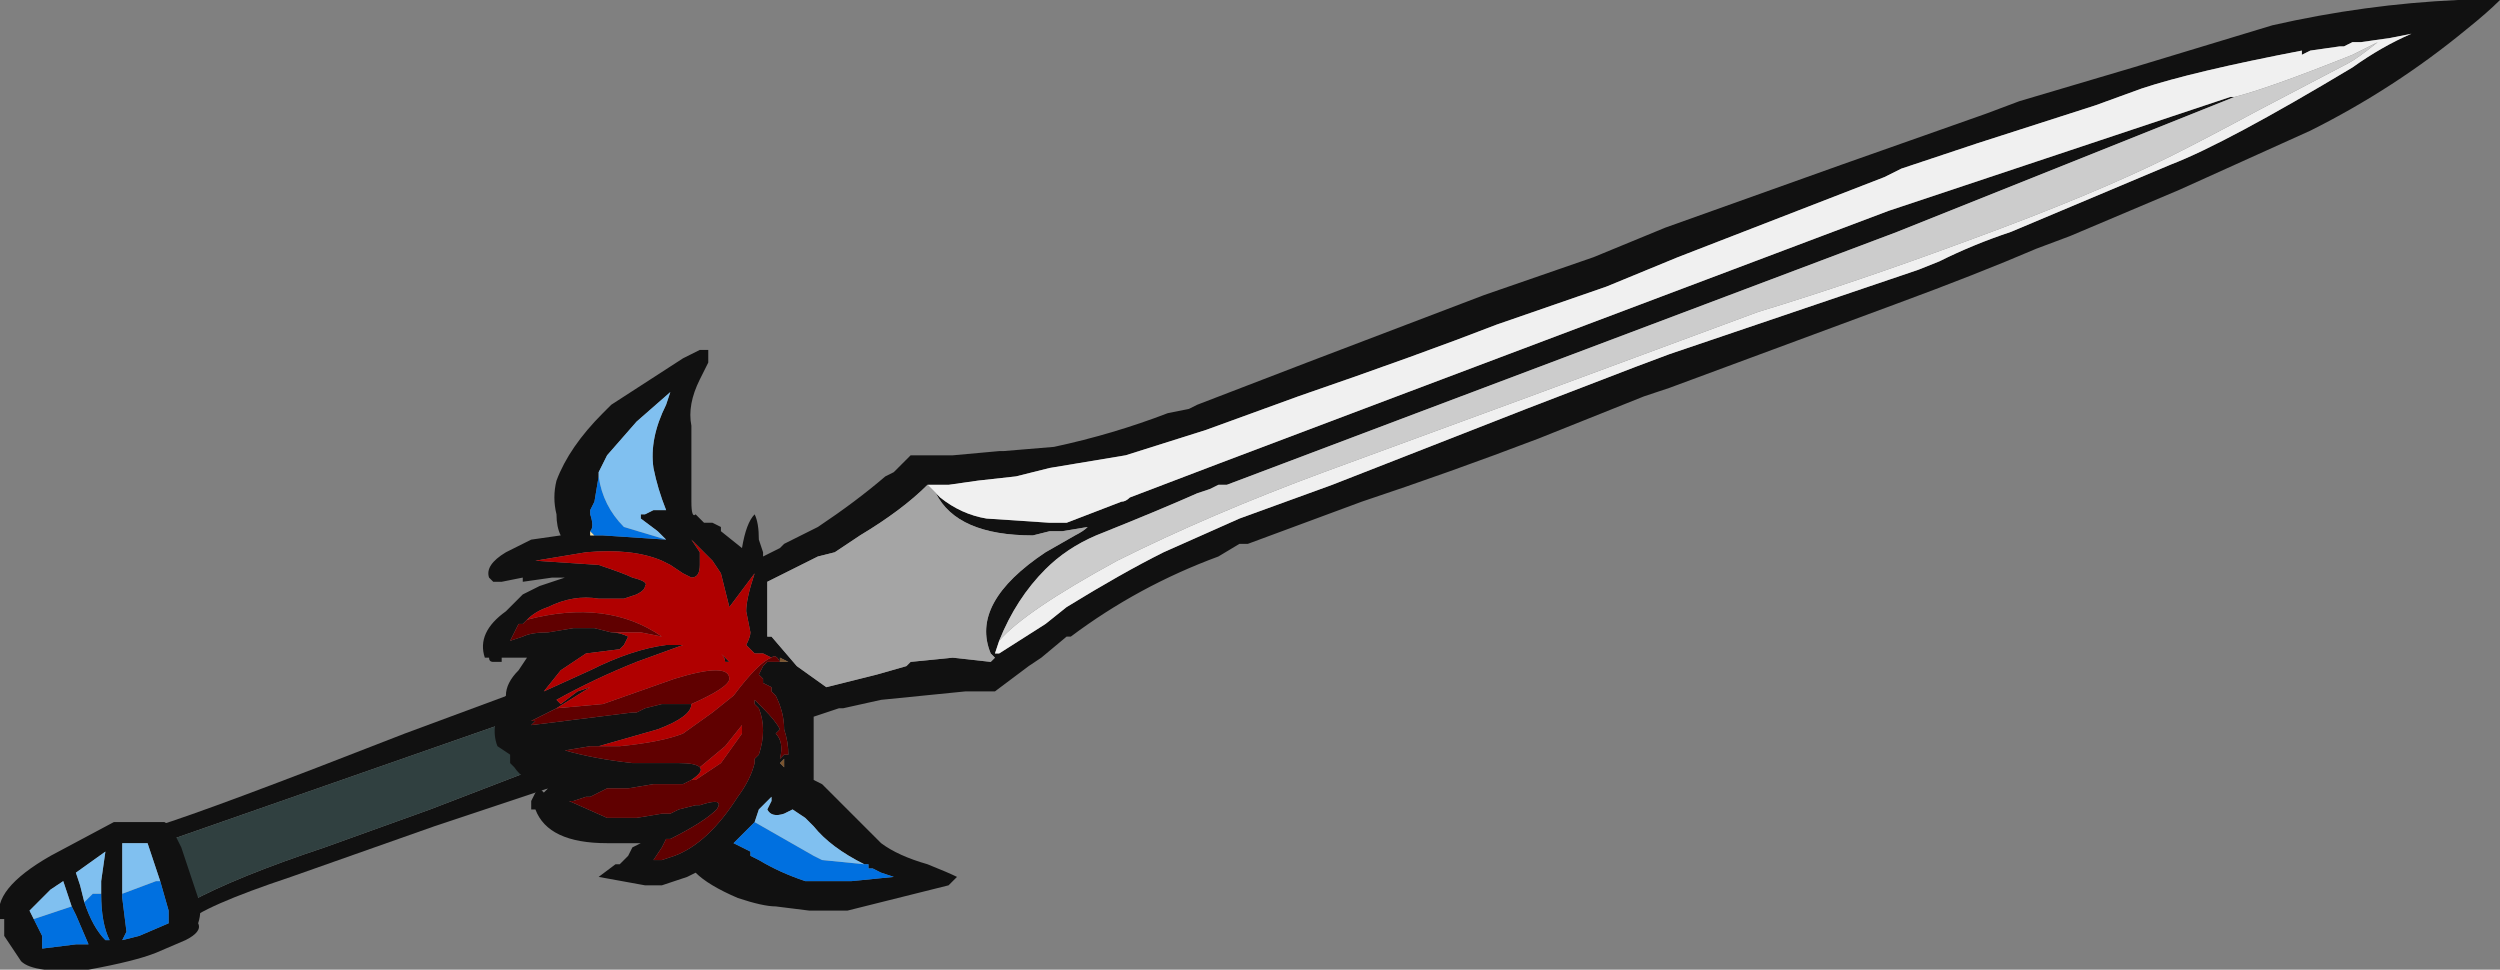 <?xml version="1.0" encoding="UTF-8" standalone="no"?>
<svg xmlns:ffdec="https://www.free-decompiler.com/flash" xmlns:xlink="http://www.w3.org/1999/xlink" ffdec:objectType="frame" height="80.5px" width="207.55px" xmlns="http://www.w3.org/2000/svg">
  <rect width="100%" height="100%" fill="#808080" stroke="none"/>
  <g transform="matrix(1.0, 0.0, 0.0, 1.0, 94.5, 44.8)">
    <use ffdec:characterId="1219" height="11.5" transform="matrix(7.0, 0.0, 0.0, 7.0, -94.5, -44.8)" width="29.65" xlink:href="#shape0"/>
  </g>
  <defs>
    <g id="shape0" transform="matrix(1.0, 0.0, 0.0, 1.0, 13.5, 6.4)">
      <path d="M-11.25 4.3 Q-10.7 4.0 -9.65 3.65 L-8.4 3.2 -7.1 2.7 -7.0 2.95 -8.35 3.4 -10.05 4.0 Q-11.1 4.35 -11.3 4.55 L-11.25 4.3 M-7.3 2.1 L-11.45 3.55 -11.65 3.4 Q-11.0 3.2 -8.7 2.3 L-7.35 1.8 -7.3 2.1" fill="#111111" fill-rule="evenodd" stroke="none"/>
      <path d="M-7.1 2.7 L-8.4 3.2 -9.65 3.65 Q-10.7 4.0 -11.25 4.3 L-11.45 3.55 -7.3 2.1 -7.1 2.7" fill="#304040" fill-rule="evenodd" stroke="none"/>
      <path d="M13.0 -5.25 L9.0 -3.65 3.3 -1.5 1.05 -0.65 0.95 -0.65 0.85 -0.6 0.7 -0.55 Q0.25 -0.35 -0.5 -0.05 -0.85 0.1 -1.1 0.35 -1.45 0.7 -1.65 1.2 L-1.7 1.35 -1.65 1.35 -1.1 1.0 -0.85 0.8 Q-0.2 0.4 0.3 0.15 L1.2 -0.25 2.3 -0.65 4.6 -1.55 5.9 -2.05 6.3 -2.2 9.25 -3.2 9.5 -3.3 Q9.9 -3.5 10.35 -3.65 L12.25 -4.45 Q12.9 -4.7 14.4 -5.6 14.75 -5.85 15.1 -6.0 L14.85 -5.95 14.5 -5.9 14.4 -5.9 14.3 -5.85 14.25 -5.85 13.9 -5.8 13.8 -5.75 13.8 -5.8 Q12.5 -5.55 11.9 -5.35 L11.35 -5.15 9.95 -4.7 9.05 -4.4 8.85 -4.3 6.4 -3.35 5.55 -3.0 4.25 -2.55 Q3.35 -2.2 1.9 -1.7 L0.8 -1.3 -0.15 -1.0 -1.05 -0.85 -1.45 -0.75 -1.9 -0.7 -2.25 -0.65 -2.5 -0.65 Q-2.8 -0.35 -3.3 -0.05 L-3.6 0.15 -3.8 0.2 -4.4 0.5 -4.4 1.15 -4.35 1.15 -4.05 1.5 -3.7 1.75 -3.1 1.6 -2.75 1.5 -2.7 1.45 -2.2 1.4 -1.75 1.45 -1.7 1.4 -1.75 1.35 Q-2.0 0.75 -1.1 0.15 L-0.75 -0.05 Q-0.65 -0.1 -0.6 -0.15 L-0.9 -0.1 -1.05 -0.1 -1.25 -0.05 Q-2.15 -0.05 -2.4 -0.55 L-2.35 -0.5 Q-2.1 -0.3 -1.8 -0.25 L-1.05 -0.2 -0.85 -0.2 -0.2 -0.45 Q-0.15 -0.45 -0.1 -0.5 L0.95 -0.9 3.2 -1.75 8.9 -3.9 12.95 -5.25 13.0 -5.25 M-4.25 1.45 L-4.15 1.45 -4.05 1.5 -4.25 1.4 -4.25 1.45 Q-4.3 1.35 -4.35 1.4 L-4.45 1.35 -4.55 1.35 -4.65 1.25 Q-4.6 1.15 -4.6 1.1 L-4.65 0.85 Q-4.65 0.7 -4.55 0.4 L-4.85 0.8 -4.95 0.4 -5.05 0.25 -5.3 0.0 -5.2 0.15 -5.2 0.3 Q-5.2 0.45 -5.3 0.45 L-5.4 0.4 -5.55 0.3 -5.65 0.25 Q-6.0 0.1 -6.55 0.15 L-7.15 0.25 -6.4 0.3 Q-6.1 0.4 -6.0 0.45 -5.8 0.5 -5.85 0.55 -5.85 0.6 -5.95 0.65 L-6.1 0.7 -6.4 0.7 Q-6.7 0.65 -7.0 0.8 -7.15 0.85 -7.25 0.95 L-7.3 1.0 -7.35 1.0 -7.45 1.2 -7.3 1.15 Q-7.2 1.1 -7.0 1.1 L-6.7 1.05 -6.45 1.05 -6.25 1.1 Q-6.15 1.1 -6.05 1.15 L-6.1 1.25 -6.15 1.3 -6.55 1.35 -6.85 1.55 -7.05 1.8 -6.5 1.55 Q-6.0 1.3 -5.6 1.25 L-5.4 1.25 -5.95 1.45 Q-6.45 1.65 -6.9 1.9 L-6.85 1.95 -6.65 1.8 -6.5 1.75 -6.9 2.0 -7.2 2.15 -7.15 2.15 -7.2 2.2 -6.0 2.05 -5.95 2.05 -5.85 2.0 -5.65 1.95 -5.3 1.95 Q-5.3 2.1 -5.7 2.25 L-6.4 2.45 -6.5 2.45 -6.8 2.5 Q-6.45 2.6 -6.0 2.65 L-5.45 2.65 Q-5.25 2.65 -5.2 2.7 -5.15 2.75 -5.3 2.85 L-5.4 2.9 -5.75 2.9 -6.05 2.95 -6.3 2.95 -6.5 3.05 -6.55 3.05 -6.7 3.1 -6.75 3.1 -6.3 3.3 -5.95 3.3 -5.65 3.25 -5.55 3.25 -5.45 3.2 -5.25 3.15 -5.2 3.15 Q-4.9 3.05 -5.0 3.2 -5.15 3.35 -5.55 3.55 L-5.6 3.55 -5.65 3.65 -5.75 3.8 -5.65 3.8 -5.5 3.75 Q-5.1 3.6 -4.75 3.05 -4.6 2.85 -4.55 2.65 L-4.55 2.6 -4.5 2.55 Q-4.4 2.25 -4.5 2.0 L-4.55 1.95 -4.55 1.9 -4.45 2.0 Q-4.3 2.15 -4.25 2.25 L-4.3 2.3 Q-4.2 2.4 -4.25 2.6 L-4.2 2.55 -4.15 2.55 Q-4.15 2.4 -4.2 2.25 L-4.2 2.25 Q-4.2 2.05 -4.3 1.85 L-4.35 1.8 -4.35 1.75 -4.45 1.7 -4.45 1.65 -4.5 1.6 -4.45 1.5 -4.4 1.45 -4.25 1.45 M0.6 -1.55 L0.7 -1.6 2.0 -2.1 4.1 -2.9 5.4 -3.35 6.25 -3.7 8.35 -4.45 10.05 -5.05 10.45 -5.2 11.8 -5.6 13.45 -6.1 Q14.55 -6.35 15.65 -6.4 L16.15 -6.4 Q16.0 -6.25 15.75 -6.05 14.9 -5.35 13.9 -4.85 L12.35 -4.15 11.05 -3.6 10.65 -3.45 Q9.95 -3.15 9.0 -2.8 L6.3 -1.8 6.0 -1.7 4.75 -1.2 Q3.7 -0.8 2.65 -0.45 L1.3 0.05 1.2 0.05 0.95 0.2 Q0.0 0.55 -0.8 1.15 L-0.85 1.15 -1.15 1.4 -1.3 1.5 -1.7 1.8 -2.05 1.8 -3.05 1.9 -3.5 2.0 -3.55 2.0 -3.85 2.1 -3.85 2.85 -3.75 2.9 -3.05 3.6 Q-2.85 3.75 -2.5 3.85 -2.25 3.95 -2.15 4.0 L-2.25 4.1 -3.45 4.4 -3.9 4.4 -4.3 4.35 Q-4.45 4.35 -4.75 4.25 -5.1 4.1 -5.25 3.95 L-5.35 4.0 -5.65 4.1 -5.85 4.1 -6.4 4.0 -6.2 3.85 -6.15 3.85 -6.05 3.75 -6.0 3.65 -5.9 3.6 -6.3 3.6 Q-7.0 3.6 -7.15 3.2 L-7.2 3.2 -7.2 3.1 -7.15 3.0 -7.1 2.95 -7.05 3.0 -7.0 2.95 -7.05 2.95 Q-7.3 2.85 -7.4 2.7 L-7.45 2.65 -7.45 2.55 -7.6 2.45 Q-7.7 2.2 -7.5 1.85 -7.5 1.7 -7.35 1.55 L-7.25 1.4 -7.55 1.4 -7.55 1.45 -7.65 1.45 Q-7.7 1.45 -7.7 1.4 L-7.75 1.4 Q-7.85 1.1 -7.5 0.85 L-7.3 0.65 -7.1 0.55 -6.8 0.45 -6.95 0.45 -7.3 0.5 -7.3 0.45 -7.55 0.5 -7.65 0.5 -7.7 0.45 Q-7.75 0.3 -7.5 0.15 L-7.2 0.0 -6.85 -0.05 Q-6.9 -0.15 -6.9 -0.3 -6.95 -0.5 -6.9 -0.7 -6.75 -1.1 -6.35 -1.5 L-6.25 -1.6 -5.4 -2.15 -5.2 -2.25 -5.1 -2.25 -5.1 -2.1 -5.2 -1.9 Q-5.35 -1.6 -5.3 -1.35 L-5.3 -0.45 Q-5.3 -0.25 -5.25 -0.3 L-5.15 -0.2 -5.05 -0.2 -4.95 -0.15 -4.95 -0.1 -4.7 0.1 Q-4.65 -0.2 -4.55 -0.3 -4.5 -0.2 -4.5 0.0 L-4.45 0.15 -4.45 0.2 -4.25 0.1 -4.2 0.05 -3.8 -0.15 Q-3.35 -0.45 -3.0 -0.75 L-2.9 -0.8 -2.7 -1.0 -2.2 -1.0 -1.65 -1.05 -1.6 -1.05 -1.0 -1.1 Q-0.3 -1.25 0.35 -1.5 L0.6 -1.55 M-5.6 0.0 L-5.7 -0.1 -5.9 -0.25 -5.9 -0.3 -5.85 -0.3 -5.75 -0.35 -5.6 -0.35 Q-5.7 -0.6 -5.75 -0.85 -5.8 -1.2 -5.6 -1.6 L-5.55 -1.75 -5.95 -1.4 -6.3 -1.0 -6.4 -0.8 -6.4 -0.75 -6.45 -0.45 -6.5 -0.35 -6.5 -0.3 Q-6.45 -0.15 -6.5 -0.1 L-6.5 -0.05 -6.45 -0.05 -6.35 -0.05 -5.6 0.0 M-4.95 1.35 L-4.85 1.45 -4.9 1.45 Q-4.9 1.4 -4.95 1.35 M-3.25 3.85 Q-3.65 3.65 -3.85 3.4 L-3.95 3.3 -4.1 3.2 -4.2 3.25 Q-4.35 3.3 -4.4 3.2 L-4.35 3.1 -4.35 3.05 -4.5 3.2 -4.55 3.35 -4.8 3.6 -4.6 3.7 -4.6 3.75 -4.5 3.8 Q-4.25 3.95 -3.95 4.05 L-3.4 4.05 -2.9 4.0 -3.05 3.95 -3.15 3.9 -3.2 3.9 -3.2 3.85 -3.25 3.85 M-3.95 1.8 L-3.95 1.8 M-4.25 2.65 L-4.2 2.7 -4.2 2.6 -4.25 2.65 M-11.45 3.45 L-11.35 3.65 -11.15 4.25 Q-11.1 4.4 -11.15 4.55 -11.1 4.65 -11.3 4.75 L-11.65 4.9 Q-11.9 5.0 -12.45 5.1 -13.1 5.15 -13.25 5.0 L-13.45 4.7 -13.45 4.5 -13.5 4.5 Q-13.6 4.15 -12.9 3.75 L-12.15 3.35 -11.55 3.35 Q-11.45 3.4 -11.45 3.45 M-12.05 4.2 L-12.05 4.25 -12.0 4.65 -12.05 4.75 -11.85 4.7 -11.5 4.55 -11.5 4.4 -11.6 4.05 -11.75 3.6 -12.05 3.6 -12.05 4.2 M-12.3 4.2 L-12.3 4.05 -12.25 3.7 -12.6 3.95 -12.55 4.1 -12.5 4.3 Q-12.4 4.6 -12.25 4.75 L-12.2 4.75 Q-12.3 4.55 -12.3 4.2 M-12.65 4.35 L-12.75 4.05 -12.9 4.15 -13.15 4.4 -13.1 4.5 -13.0 4.7 -13.0 4.85 -12.6 4.8 -12.45 4.8 -12.6 4.45 -12.65 4.35" fill="#111111" fill-rule="evenodd" stroke="none"/>
      <path d="M-6.45 -0.05 L-6.5 -0.05 -6.5 -0.1 -6.45 -0.05" fill="#f0e1a8" fill-rule="evenodd" stroke="none"/>
      <path d="M-4.05 1.5 L-4.15 1.45 -4.25 1.45 -4.25 1.4 -4.05 1.5 M-4.25 2.65 L-4.2 2.6 -4.2 2.7 -4.25 2.65" fill="#7b552f" fill-rule="evenodd" stroke="none"/>
      <path d="M-4.25 1.45 L-4.4 1.45 -4.45 1.5 -4.5 1.6 -4.45 1.65 -4.45 1.7 -4.35 1.75 -4.35 1.8 -4.3 1.85 Q-4.2 2.05 -4.2 2.25 L-4.2 2.25 Q-4.15 2.4 -4.15 2.55 L-4.2 2.55 -4.25 2.6 Q-4.2 2.4 -4.3 2.3 L-4.25 2.25 Q-4.3 2.15 -4.45 2.0 L-4.55 1.9 -4.55 1.95 -4.5 2.0 Q-4.4 2.25 -4.5 2.55 L-4.55 2.6 -4.55 2.65 Q-4.6 2.85 -4.75 3.05 -5.1 3.6 -5.5 3.75 L-5.65 3.8 -5.75 3.8 -5.65 3.65 -5.6 3.55 -5.55 3.55 Q-5.15 3.35 -5.0 3.2 -4.9 3.05 -5.2 3.15 L-5.25 3.15 -5.45 3.2 -5.55 3.25 -5.65 3.25 -5.95 3.3 -6.3 3.3 -6.75 3.1 -6.7 3.1 -6.55 3.05 -6.5 3.05 -6.3 2.95 -6.05 2.95 -5.75 2.9 -5.4 2.9 -5.3 2.85 -5.25 2.85 -4.95 2.65 -4.7 2.3 -4.7 2.2 -4.9 2.45 -5.2 2.7 Q-5.25 2.65 -5.45 2.65 L-6.0 2.65 Q-6.45 2.6 -6.8 2.5 L-6.5 2.45 -6.4 2.45 -6.15 2.45 Q-5.65 2.4 -5.4 2.3 L-5.05 2.05 -4.8 1.85 Q-4.5 1.45 -4.35 1.4 -4.3 1.35 -4.25 1.45 M-5.3 1.95 L-5.65 1.95 -5.85 2.0 -5.95 2.05 -6.0 2.05 -7.2 2.2 -7.15 2.15 -7.2 2.15 -6.9 2.0 -6.35 1.95 -5.5 1.65 Q-4.85 1.45 -4.85 1.65 -4.85 1.75 -5.3 1.95 M-6.25 1.1 L-6.45 1.05 -6.7 1.05 -7.0 1.1 Q-7.2 1.1 -7.3 1.15 L-7.45 1.2 -7.35 1.0 -7.3 1.0 -7.25 0.95 Q-6.3 0.7 -5.65 1.15 L-5.9 1.1 -6.25 1.1" fill="#600000" fill-rule="evenodd" stroke="none"/>
      <path d="M-5.3 2.85 Q-5.15 2.75 -5.2 2.7 L-4.9 2.45 -4.7 2.2 -4.7 2.3 -4.95 2.65 -5.25 2.85 -5.3 2.85 M-6.4 2.45 L-5.7 2.25 Q-5.3 2.1 -5.3 1.95 -4.85 1.75 -4.85 1.65 -4.85 1.45 -5.5 1.65 L-6.35 1.95 -6.9 2.0 -6.5 1.75 -6.65 1.8 -6.85 1.95 -6.9 1.9 Q-6.45 1.65 -5.95 1.45 L-5.4 1.25 -5.6 1.25 Q-6.0 1.3 -6.5 1.55 L-7.05 1.8 -6.85 1.55 -6.55 1.35 -6.15 1.3 -6.1 1.25 -6.05 1.15 Q-6.15 1.1 -6.25 1.1 L-5.9 1.1 -5.65 1.15 Q-6.3 0.7 -7.25 0.95 -7.15 0.85 -7.0 0.8 -6.7 0.65 -6.4 0.7 L-6.1 0.7 -5.95 0.65 Q-5.85 0.6 -5.85 0.55 -5.8 0.5 -6.0 0.45 -6.1 0.4 -6.4 0.3 L-7.15 0.25 -6.55 0.15 Q-6.0 0.1 -5.65 0.25 L-5.55 0.3 -5.4 0.4 -5.3 0.45 Q-5.2 0.45 -5.2 0.3 L-5.2 0.15 -5.3 0.0 -5.05 0.25 -4.95 0.4 -4.85 0.8 -4.55 0.4 Q-4.65 0.7 -4.65 0.85 L-4.6 1.1 Q-4.6 1.15 -4.65 1.25 L-4.55 1.35 -4.45 1.35 -4.35 1.4 Q-4.5 1.45 -4.8 1.85 L-5.05 2.05 -5.4 2.3 Q-5.65 2.4 -6.15 2.45 L-6.4 2.45 M-4.95 1.35 Q-4.9 1.4 -4.9 1.45 L-4.85 1.45 -4.95 1.35" fill="#b00000" fill-rule="evenodd" stroke="none"/>
      <path d="M-6.4 -0.8 L-6.4 -0.75 Q-6.35 -0.4 -6.1 -0.15 L-5.6 0.0 -6.35 -0.05 -6.45 -0.05 -6.5 -0.1 Q-6.45 -0.15 -6.5 -0.3 L-6.5 -0.35 -6.45 -0.45 -6.4 -0.75 -6.4 -0.8 M-3.25 3.85 L-3.2 3.85 -3.2 3.9 -3.15 3.9 -3.05 3.95 -2.9 4.0 -3.4 4.05 -3.95 4.05 Q-4.25 3.95 -4.5 3.8 L-4.6 3.75 -4.6 3.7 -4.8 3.6 -4.55 3.35 -3.85 3.75 -3.75 3.8 -3.25 3.85 M-11.6 4.05 L-11.5 4.4 -11.5 4.55 -11.85 4.7 -12.05 4.75 -12.0 4.65 -12.05 4.25 -12.05 4.2 -11.65 4.05 -11.6 4.05 M-12.5 4.3 L-12.4 4.2 -12.3 4.2 Q-12.3 4.55 -12.2 4.75 L-12.25 4.75 Q-12.4 4.6 -12.5 4.3 M-13.1 4.5 L-12.65 4.35 -12.6 4.45 -12.45 4.8 -12.6 4.8 -13.0 4.85 -13.0 4.7 -13.1 4.5" fill="#0070e0" fill-rule="evenodd" stroke="none"/>
      <path d="M-6.4 -0.8 L-6.3 -1.0 -5.95 -1.4 -5.55 -1.75 -5.6 -1.6 Q-5.8 -1.2 -5.75 -0.85 -5.7 -0.6 -5.6 -0.35 L-5.75 -0.35 -5.85 -0.3 -5.9 -0.3 -5.9 -0.25 -5.7 -0.1 -5.6 0.0 -6.1 -0.15 Q-6.35 -0.4 -6.4 -0.75 L-6.4 -0.8 M-4.55 3.35 L-4.5 3.2 -4.35 3.05 -4.35 3.1 -4.4 3.2 Q-4.35 3.3 -4.2 3.25 L-4.1 3.2 -3.95 3.3 -3.85 3.4 Q-3.65 3.65 -3.25 3.85 L-3.75 3.8 -3.85 3.75 -4.55 3.35 M-11.6 4.05 L-11.65 4.05 -12.05 4.2 -12.05 3.6 -11.75 3.6 -11.6 4.05 M-12.5 4.3 L-12.55 4.1 -12.6 3.95 -12.25 3.7 -12.3 4.05 -12.3 4.2 -12.4 4.2 -12.5 4.3 M-13.1 4.5 L-13.15 4.4 -12.9 4.15 -12.75 4.05 -12.65 4.35 -13.1 4.5" fill="#80c0f0" fill-rule="evenodd" stroke="none"/>
      <path d="M-1.65 1.2 Q-1.35 0.85 -0.25 0.25 0.85 -0.3 2.2 -0.8 L4.65 -1.7 7.35 -2.7 Q8.5 -3.05 9.85 -3.55 11.35 -4.1 12.25 -4.55 12.65 -4.75 13.3 -5.1 L14.35 -5.65 Q14.45 -5.7 14.7 -5.9 L14.4 -5.75 Q13.4 -5.35 13.0 -5.25 L12.95 -5.25 8.9 -3.9 3.2 -1.75 0.95 -0.9 -0.1 -0.5 Q-0.15 -0.45 -0.2 -0.45 L-0.85 -0.2 -1.05 -0.2 -1.8 -0.25 Q-2.1 -0.3 -2.35 -0.5 L-2.5 -0.65 -2.25 -0.65 -1.9 -0.7 -1.45 -0.75 -1.05 -0.85 -0.15 -1.0 0.8 -1.3 1.9 -1.7 Q3.35 -2.2 4.25 -2.55 L5.55 -3.0 6.4 -3.35 8.85 -4.3 9.05 -4.4 9.95 -4.7 11.35 -5.15 11.9 -5.35 Q12.5 -5.55 13.8 -5.8 L13.8 -5.75 13.9 -5.8 14.25 -5.85 14.3 -5.85 14.4 -5.9 14.5 -5.9 14.85 -5.95 15.1 -6.0 Q14.75 -5.85 14.4 -5.6 12.9 -4.7 12.25 -4.45 L10.35 -3.65 Q9.9 -3.5 9.5 -3.3 L9.25 -3.2 6.3 -2.2 5.9 -2.05 4.6 -1.55 2.3 -0.65 1.2 -0.25 0.3 0.15 Q-0.2 0.4 -0.85 0.8 L-1.1 1.0 -1.65 1.35 -1.7 1.35 -1.65 1.2" fill="#f0f0f0" fill-rule="evenodd" stroke="none"/>
      <path d="M-1.65 1.2 Q-1.45 0.7 -1.1 0.35 -0.85 0.1 -0.5 -0.05 0.25 -0.35 0.7 -0.55 L0.85 -0.6 0.95 -0.65 1.05 -0.65 3.3 -1.5 9.0 -3.65 13.0 -5.25 Q13.4 -5.35 14.4 -5.75 L14.7 -5.9 Q14.45 -5.7 14.35 -5.65 L13.3 -5.1 Q12.65 -4.75 12.25 -4.55 11.35 -4.1 9.85 -3.55 8.5 -3.05 7.35 -2.7 L4.65 -1.7 2.2 -0.8 Q0.85 -0.3 -0.25 0.25 -1.35 0.85 -1.65 1.2" fill="#cccccc" fill-rule="evenodd" stroke="none"/>
      <path d="M-2.35 -0.5 L-2.4 -0.55 Q-2.15 -0.05 -1.25 -0.05 L-1.05 -0.1 -0.9 -0.1 -0.6 -0.15 Q-0.65 -0.1 -0.75 -0.05 L-1.1 0.15 Q-2.0 0.75 -1.75 1.35 L-1.7 1.4 -1.75 1.45 -2.2 1.4 -2.7 1.45 -2.75 1.5 -3.1 1.6 -3.7 1.75 -4.05 1.5 -4.35 1.15 -4.4 1.15 -4.4 0.5 -3.8 0.2 -3.6 0.15 -3.3 -0.05 Q-2.8 -0.35 -2.5 -0.65 L-2.35 -0.5" fill="#a5a5a5" fill-rule="evenodd" stroke="none"/>
    </g>
  </defs>
</svg>

